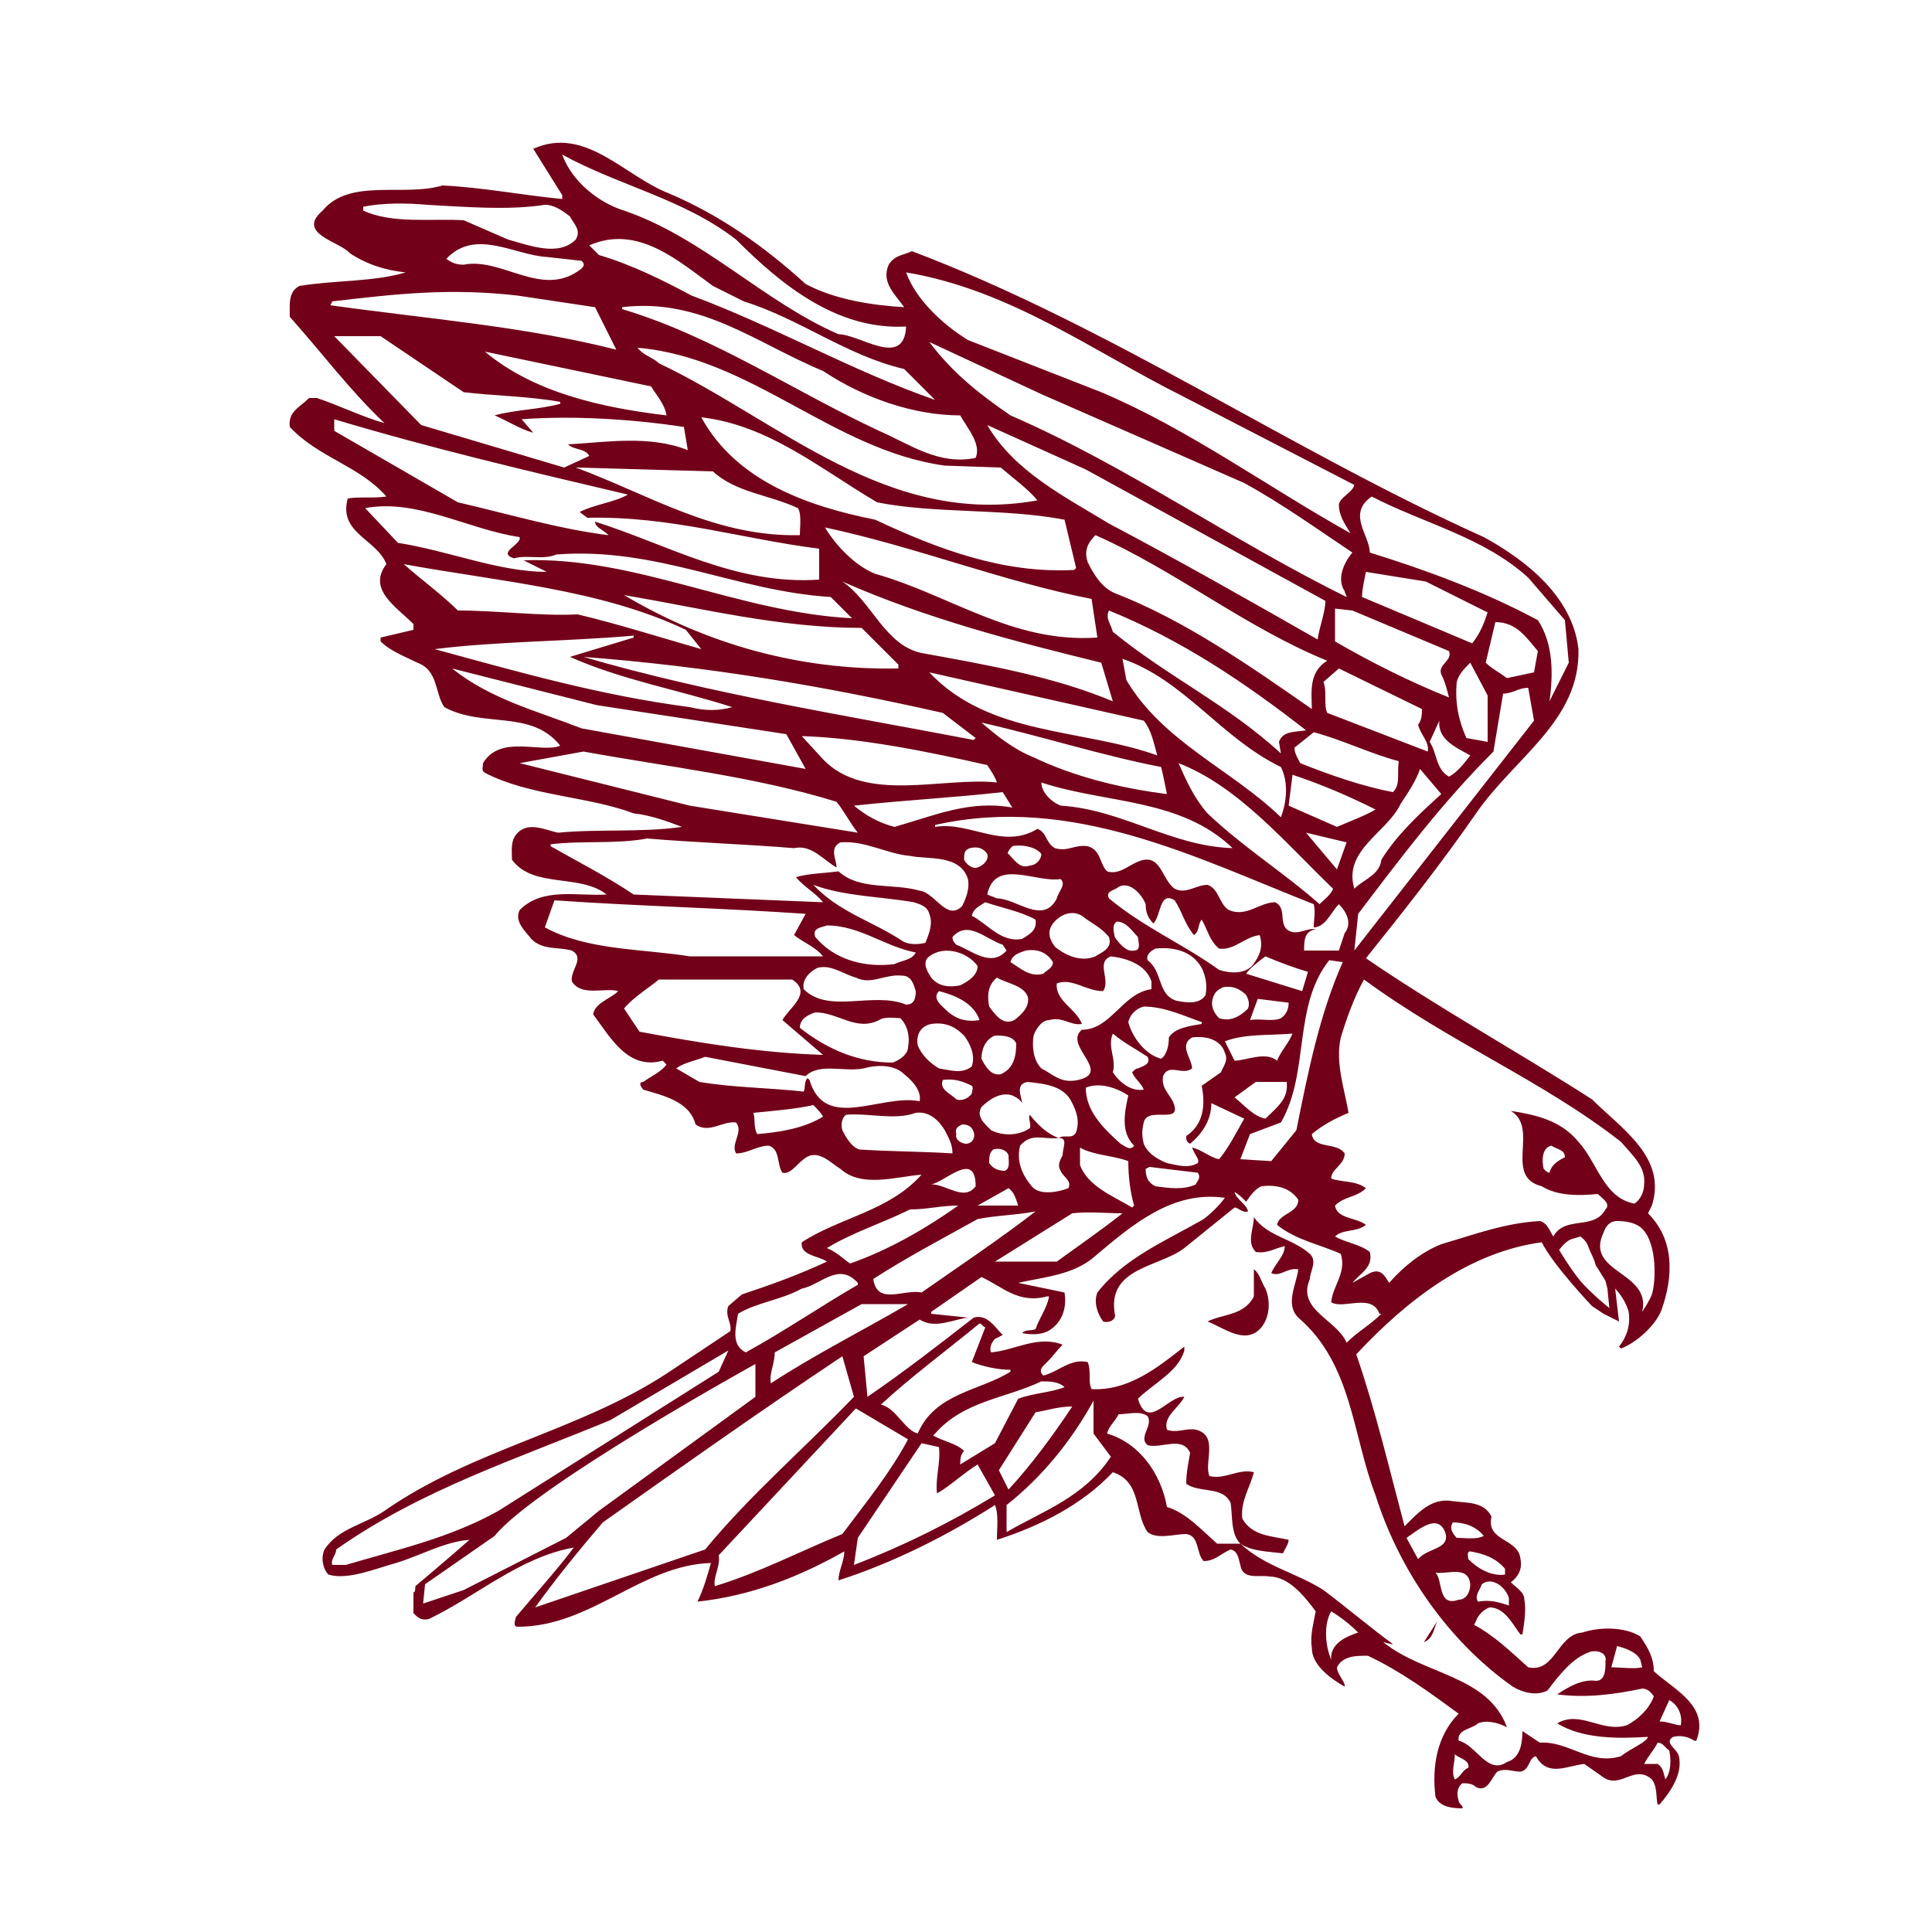 <?xml version="1.0" encoding="utf-8"?>
<!-- Generator: Adobe Illustrator 19.1.0, SVG Export Plug-In . SVG Version: 6.00 Build 0)  -->
<!DOCTYPE svg PUBLIC "-//W3C//DTD SVG 1.1//EN" "http://www.w3.org/Graphics/SVG/1.1/DTD/svg11.dtd">
<svg version="1.1" xmlns="http://www.w3.org/2000/svg" xmlns:xlink="http://www.w3.org/1999/xlink" x="0px" y="0px"
	 viewBox="33 -33 100 100" enable-background="new 33 -33 100 100" xml:space="preserve">

<g id="AREA_1">
	<path fill="#720018" d="M118.6,53.5c0-0.7-0.3-1.2-0.7-1.8c-0.8-0.5-2.1-0.5-3-0.2c-1.3,0.1-1.4,2.1-2.8,1.8
		c-0.9-0.8-1.7-1.6-2.8-2.2l0.1-0.2c0.1-0.3,0.4-0.6,0.7-0.7c0.8,0,1.2,0.9,1.6,1.4l0.1,0c0.1-0.6,0.2-1.3,0.1-1.8
		c0-0.4-0.4-0.6-0.7-0.9c0.4-0.3,0.6-0.7,0.5-1.2c-0.1-1.1-1.8-0.9-1.5-2.2c-0.4-0.8-1.3-0.7-2-0.8c-1.1-0.2-1.8,0.6-2.5,1.3
		c-0.8-3-1.5-6-2.5-8.9c2.7-2.9,5.9-5.3,9.6-5.8c0.6,1.2,2.6,3.3,2.6,3.3l0.6,0.4l0.8,0.4l-0.2-1.7c0.3,0.3,0.6,0.8,0.7,1.2
		c0.1,0.7-0.1,1.3-0.5,1.8l0.1,0.1c0.8-0.3,1.8-1.2,2.1-2c0.6-1.7,0.7-3.6-0.7-5l0.2-0.4c0.8-2.5-1.6-4-3.1-5.5
		c-3.9-2.5-7.9-4.7-11.7-7.3c2-2.5,3.9-4.9,5.7-7.5c2-2.9,5.4-4.8,5.3-8.5c-0.3-2.7-2.7-4.6-4.9-5.8C99.8-9.7,90.5-16.1,80.2-20
		c-0.4,0.2-0.9,0.2-1.2,0.7c-0.4,0.9,0.3,1.5,0.8,2.2c-1.7-0.1-3.6-0.4-5.1-1.2c-2.2-2-4.5-3.6-7.1-4.7c-2.3-0.9-4.3-3.5-7-2.3
		l1.5,2.4v0.2c-2.1-0.2-4.1-0.6-6.2-0.7c-2,0.6-4.8-0.4-6.2,1.3c-1.4,1.2,0.9,1.6,1.4,2.2C52-19.3,53-19,54-18.9
		c-1.7,0.5-3.7,0.4-5.5,0.7c-0.6,0.3-0.5,1-0.5,1.6c1.7,1.9,3.1,3.8,4.9,5.5c-1.1-0.3-2.3-0.9-3.5-1.3H49c-0.5,0.5-1.1,0.7-1,1.5
		c1.5,1.6,3.6,2,5,3.6c-0.7,0.1-1.4,0-2,0.1c-0.5,1.8,1.5,2.1,2,3.4c-1,1.3,0.5,2.2,1.4,3.1v0.3L52.7,0v0.2c0.5,0.5,1.3,0.8,1.9,1.1
		c1.1,0.4,0.9,1.6,1.4,2.3c2,1.1,4.5,0.1,6,2C61,6,58.9,5,58,6.5c0,0.2-0.1,0.4,0.1,0.5c2.3,1.2,5.3,1.2,7.7,2.1
		c0.9,0.1,1.7,0.4,2.5,0.7c-2.1,0.3-4.4,0.1-6.4,0.3c-0.6-0.1-1.5-0.6-2.1,0c-0.4,0.4-0.3,0.9-0.3,1.4c1.1,1.5,3.5,0.7,4.9,1.8
		c-1.5,0.1-3.3-0.4-4.5,0.8c-0.3,0.6,0.3,1.1,0.6,1.5c0.6,0.6,1.4,0.4,2.1,0.6c0.7,0.4-0.1,1,0,1.6c0.5,0.8,1.7,0.3,2.4,0.5
		c-0.4,0.4-1.2,0.6-1.3,1.2c0.9,1.2,1.8,2.9,3.6,2.4l0.2,0.2c-0.3,0.4-0.8,0.6-1.2,0.9c-0.3,0-0.1,0.3,0,0.4c1,0.3,2.4,0.6,2.7,1.8
		c0.7,0.5,1.4-0.2,2.1-0.1c0.4,0.5-0.3,1.1,0,1.6c0.6,0,1.1-0.4,1.7-0.4c0.6,0.2,0.4,1,0.7,1.4c0.4,0.1,0.7-0.4,1.1-0.7
		c0.7-0.6,1.4,0.2,1.9,0.5c1.1,1,2.9,0.4,4.2,0.3c-1.7,1.9-4.2,2.2-6.2,3.5c-0.1,0.7,0.9,0.7,1.3,1c-1.5,0.7-2.9,1.2-4.4,1.7
		l-0.7,0.6c-0.2,0.5,0.2,0.9,0.1,1.3l-3.3,2.2c-4.6,3-10,3.9-14.6,7.1c-1,0.7-2.4,0.9-3.1,2c-0.2,0.4-0.1,1,0.2,1.3
		c1,0.3,2.4-0.3,3.5-0.6c1.3-0.4,2.5-1.1,3.8-1.2c-0.9,0.8-2.8,2.4-2.8,2.4s0,0.4-0.1,0.3v1.1c0.2,0.2,0.4,0.4,0.8,0.3
		c2.5-1.2,4.7-3.2,7.5-3.7c-0.9,1.2-2,2.4-3,3.6c0,0.1-0.2,0.5,0.1,0.5c3.8,0,6.4-3.2,10-3.3c-0.2,0.7-0.4,1.4-0.7,2
		c2.8-0.3,5.3-1.3,7.6-2.6c0,0.5-0.3,1-0.3,1.5c2.8-0.9,5.6-2.3,8.1-3.9c0.2,0.5,0.1,1.2,0.1,1.8c2.2-0.7,4.4-1.8,6-3.5
		c1.5,0.5,1.1,2.1,1.8,3.1c0.5,0.4,1.4,0.1,2,0.1c0.7,0.1,0.5,1,0.9,1.4c0.6,0,0.9-0.4,1.4-0.6c0.4,0.1,0.4,0.5,0.5,0.8
		c0.1,0.8,1,0.5,1.5,0.6c1,0,1.8,1,2.4,1.8c-0.1,0.6-0.3,1.2-0.2,1.9c0,0.9,1,1.6,1.7,2l0-0.1c-0.1-0.3-0.4-0.6-0.4-0.9
		c0.3-0.6,1-0.6,1.6-0.6c1.7,0.8,3.2,1.9,4.7,3c-1.1,1.1-1.4,2.7-1.2,4.3c0.2,0.5,0.8,0.6,1.4,0.6l0-0.1c-0.1-0.1-0.2-0.2-0.2-0.3
		c-0.1-0.3-0.1-0.7,0.2-0.9c0.2,0,0.5,0,0.7,0.2c0.6,0.3,0.8-0.5,1.1-0.8c0.4-0.2,0.8,0,1.2,0c0.5-0.1,0.4-0.7,0.8-0.8
		c0.6,1.1,1.6,0.5,2.5,0.4l1,0.7c0.9,0.6,1.6-0.7,2.5,0.1c0.3,0.4,0.2,0.9,0.3,1.3l0.1,0c0.6-0.7,1.2-1.6,1-2.5
		c-0.1-0.4-0.8-0.7-0.3-1c0.4-0.1,0.8,0,1.1,0.2l0.1,0C121.5,55.3,119.7,54.5,118.6,53.5z M116.7,52.2c0.4,0.1,1,0.3,1.2,0.7
		l0.1,0.4c-0.4,0.1-1.1,0-1.6,0L116.7,52.2z M111.1,50.1c-0.6-0.2-1-0.3-1.6-0.2c-0.2-0.3,0.1-0.6,0.2-0.9c0.5-0.4,1.2,0.1,1.4,0.7
		V50.1z M110.9,48.2v0.3c-0.7,0.1-1.4-0.3-1.9-0.8c0-0.1-0.1-0.4,0.1-0.4C109.7,47.4,110.4,47.6,110.9,48.2z M109.1,49
		c0,0.4-0.2,0.8-0.6,0.8c-1.1,0.4-0.8-1-1.2-1.4C107.9,48.5,109,48,109.1,49z M108.2,45.8c0.6,0,1.2,0.2,1.6,0.7
		c-0.4,0.2-0.9,0.1-1.4,0.1C108.2,46.4,108,46.1,108.2,45.8z M107.8,46.3c0.3,0.9-0.9,0.8-1.4,1.4l-0.6-1.1
		C106.4,46.2,107.4,45.3,107.8,46.3z M114.8,33.3c-0.5-0.6-1.1-1.6-1.1-1.6s0.2-0.3,0.5-0.5c0.2-0.1,0.3-0.1,0.6-0.2
		c0,0,0.3,0.2,0.4,0.5c0.1,0.3,0.3,0.6,0.4,1c0.2,0.3,0.5,0.8,0.5,0.8l0.1,0.4l0.1,1C116.4,34.8,115.3,33.9,114.8,33.3z M118.5,34
		c-0.1,0.3-0.5,0.9-0.5,0.9c0.5-2.1-3-2-2-4.1c0.1-0.3,0.3-0.6,0.7-0.6c0.5,0,1,0.1,1.3,0.4C118.8,31.4,118.7,33.4,118.5,34z
		 M116.9,26.1c0.6,0.7,1.3,1.3,1.2,2.2c0,0.4-0.2,0.8-0.5,1c-1.6-0.3-1.9-2.1-2.9-3.2c-0.9-1.1-2.2-1.4-3.5-1.6
		c1.5,0.9-0.4,3.4,1.6,3.9c0.8,0.5,1.9,0.5,2.9,0.4c0.2,0.2,0.7,0.5,0.4,0.8c-0.6,1.1-2.1,0.3-2.7,1.4c-0.2-0.3-0.3-0.7-0.7-0.8
		c-1.8,0.1-3.4,0.7-5.1,1.2c-1,0.4-1.9,1.1-2.7,2c-0.2-0.3-0.4-0.8-1-0.5l-0.9,0.5c0.4-0.5,1.1-0.8,0.9-1.6
		c-0.5-0.4-1.3-0.5-1.8-0.8c0.4-0.4,1.1-0.2,1.6-0.6c-0.5-0.4-1.5-0.3-1.6-1c0.5-0.5,1.1-0.4,1.6-0.9c-0.5-0.4-1.3-0.3-1.8-0.5
		c0-0.5,0.7-0.7,0.7-1.3c-0.4-0.6-1.6-0.2-1.7-1c0.6-0.5,1.2-0.8,1.9-1.1c-0.2-1.2-0.7-2.6-0.4-3.9c0.3-1,0.7-2.1,1.2-3
		C108.1,21,112.8,22.9,116.9,26.1z M114,26.9c-0.4,0.2-0.7,0.4-0.8,0.8c-0.1,0-0.2-0.1-0.3-0.2c-0.1-0.4-0.1-1.1,0.4-1.2
		C113.6,26.5,114,26.5,114,26.9z M95,27.2c-0.5,0.3-1.1,0.1-1.6,0c-0.5-0.2-1-0.5-1.2-1c-0.1-0.4-0.1-0.7,0-1.1
		c0.2-0.9,2.1,0.2,1.5-1.1c-0.2-0.4-0.6-0.7-0.5-1.3c0.3-0.7,1,0,1.5-0.4c0-0.5-0.7-1.2,0-1.6c0.7-0.1,1.5,0.1,1.7,0.8
		c0.2,0.4-0.1,0.7-0.2,1l-1,0.7c0.2,1,0.1,2-0.8,2.6c0,0.2,0,0.3,0.2,0.4c0.6-0.5,1.1-1.2,1.1-2.1l1.7,0.8c-0.4,0.7-0.8,1.5-1.3,2.1
		c-0.5-0.1-0.9-0.5-1.4-0.6C94.9,26.9,95.1,27,95,27.2z M94.9,28.3c-0.6,0.3-1.4,0.2-2.1,0.1c-0.4-0.2-0.5-0.5-0.5-0.9l0.2-0.1
		l2.5,0.3C95.2,28,94.9,28.2,94.9,28.3z M73.1,37l4.5-2.5H80c-2.4,1.4-4.8,2.6-7.1,4.1C72.8,38.1,73.1,37.6,73.1,37z M78.2,33.2
		c1.7-1.1,3.6-2.1,5.4-3.1c1-0.2,2-0.2,3-0.4c-1.8,1.4-3.9,2.8-5.9,4.2C79.8,33.7,78.4,34.6,78.2,33.2z M79.9,19
		c-1.7-0.7-4,0.5-5.3-0.8c-0.1-0.5,0.3-0.9,0.7-1.1c0.7-0.2,1.3,0.3,2,0.5c0.8,0.4,1.5-0.2,2.4-0.1c0.5,0,0.6,0.5,0.7,0.8
		C80.4,18.7,80.3,19,79.9,19z M80,21.2c0,0.4-0.5,0.7-0.8,0.8c-1.8,0-3.4-0.7-4.8-1.8c0-0.5,0.5-0.7,0.8-0.8c1.2,0,2.1,1,3.3,0.4
		c0.3-0.2,0.8-0.1,1.1-0.1C80,20.1,80.1,20.7,80,21.2z M75.2,15.5C75,15,75.6,15,75.8,14.9c1.7,0,3,1.1,4.6,1.4
		c-0.2,0.4-0.7,0.4-1.1,0.6C77.8,17.1,76.2,16.7,75.2,15.5z M79.7,15.7c-1.5-1-3.3-1.5-4.6-2.9c1.6,0.6,3.5,0.6,5.2,0.9
		c0.3,0.1,0.7,0.2,0.8,0.6c0.2,0.5,0,1-0.2,1.5C80.5,15.9,80,15.9,79.7,15.7z M69.3-11.4c3.5,0.4,6.2,2.7,9.1,4.4
		c3,0.6,6.6,0.3,9.7,0.9l0.6,2.5l-0.1,0.1c-3.7,0.2-7.1-1.1-10.3-2.6C74.8-6.8,71.1-8.1,69.3-11.4z M74.4-5.3
		C70-5.2,66.6-7.4,62.8-8.8l0.1,0l7,0.2c1.2,1.1,2.9,1.2,4.4,1.9C74.5-6.4,74.4-5.7,74.4-5.3z M89.7-5.3c4.1,1.8,7.8,4.8,12,6.5
		c-1,0.6-0.8,1.7-0.8,2.5c-3.3-2.3-6.6-4.6-10.2-6c-0.7-0.3-1.1-1-1.4-1.6C89.1-4.5,89.3-4.9,89.7-5.3z M84.1-11l5.1,2.3l12.4,6.8
		c0,0.6-0.3,1.3-0.4,2c-3.5-2-7.2-4.1-10.8-6C88.1-7.3,85.5-8.6,84.1-11z M106.9,5.9l-5.2-2c-0.2-0.4,0-1.1-0.2-1.6l0.8-0.7l4.3,2.1
		c0,0.2,0,0.6-0.2,0.8C106.5,5,107,5.4,106.9,5.9z M105.1,8c-1.6-0.3-3.3-0.9-4.8-1.5C100.2,6.3,100,6,100,5.7l1-0.8
		c1.5,0.4,2.9,1.1,4.4,1.5C105.3,7.1,105.5,7.6,105.1,8z M90.4-1.4c3.7,1.5,7,3.7,10.2,6.2c-0.5,0.1-1.2,0-1.4,0.6l0.1,0.6
		c-2.7-2.5-5.9-4-8.7-6.3C90.5-0.7,90.2-1,90.4-1.4z M99.3,6.7c0.4,0.8,0.3,1.8,0,2.6c-2.6-2.5-6.1-3.9-8-7.1l-0.2-1.1
		C94.3,2.2,96.2,5.2,99.3,6.7z M92.2,4.3c0.4,0.5,0.5,1.1,0.7,1.8c-3.9-1.4-8.7-1-11.8-4.3L92.2,4.3z M93.1,6.7
		c0.1,0.4,0.2,0.9,0.3,1.4c-2.4-0.3-4.8-0.9-6.9-1.9c-1-0.4-1.9-1.1-2.7-1.8C86.9,5.1,90,6.1,93.1,6.7z M96.8,10.9
		c-3.2-0.1-5.7-2-8.9-2.2c-0.5-0.2-1-0.7-1-1.2C90.2,8.6,94.1,8.3,96.8,10.9z M95.5,9.1c-0.7-0.8-1.1-1.7-1.5-2.6
		c3.1,1.2,5.5,4.1,8,6.5c-0.1,0.3-0.5,0.6-0.7,0.8C99.5,12.2,97.4,10.9,95.5,9.1z M100.6,10.1l2.1,0.5l-0.5,1.4L100.6,10.1z
		 M102.2,9.8l-2.5-1.1l0.2-1.6c1.5,0.5,2.9,1.1,4.3,1.8C103.7,9.2,102.9,9.5,102.2,9.8z M105.5,8.6c0.4-0.6,0.8-1.2,1-1.8l1.1,1.3
		c-1.1,1-2.3,2.1-3.1,3.4c-0.1,0.8-0.9,1-1.4,1.5C102.5,11,104.8,10.1,105.5,8.6z M107,5.4l0.5-1.1c-0.1,1,0.9,1.4,1.6,1.8
		c-0.3,0.4-0.7,0.9-1.1,1.1C107.3,6.8,107.4,6,107,5.4z M108.9,5.2c-0.4-0.9-0.6-1.8-0.5-2.9c0.1-0.4,0.4-0.7,0.7-1L110,3v2.4
		L108.9,5.2z M103.5-2.1c0-0.4,0.1-0.8,0.2-1.3l3.1,0.5l3.2,1.6c-0.2,0.6-0.4,1.1-0.8,1.6L103.5-2.1z M108,0.7
		c0.2,0.5-0.6,0.7-0.4,1.2c0.2,0.4,0.3,0.8,0.4,1.2c-2-0.8-4-1.8-5.9-2.9v-1.7l0.9,0.1L108,0.7z M102.6-2.4c0,0.1,0.1,0.2,0.1,0.3
		C96.8-5,91.3-8.9,85.3-11.5c-1.6-1.1-3-2.2-4.2-3.8l5.8,2.7L97.4-8c2,1.1,3.8,2.4,5.6,3.6C102.5-3.8,102.2-3,102.6-2.4z M81.4-12.3
		c-4.3-1.5-8.3-3.8-12.6-5.4c-1.5-0.8-3.1-1.6-4.8-2.1l-0.5-0.5c2.5-1.1,4.6,0.8,6.4,2.1l1.6,0.8c2.9,0.9,5.3,2.8,8.3,3.5L81.4-12.3
		z M75.6-13.8c2.1,1.4,4.7,2.3,7.1,2.3c0.4,0.7,1.1,1.5,0.8,2.2c-1.9,0.4-3.4-0.7-5-1.4c-4.5-2.1-8.6-4.9-13.3-6.3l0-0.1
		C69.3-17.6,72.2-15.2,75.6-13.8z M66.7-13c0.3,0.5,0.7,0.9,0.8,1.5c-3.4-0.4-6.9-1.2-9.4-3.3L66.7-13z M67.1-14.2
		c-0.3-0.3-0.8-0.4-1.1-0.8c5.9,0.5,10.1,5.3,15.9,6.1l2.9,0.1c0.7,0.6,1.4,1.1,1.9,1.7C78.9-5.7,73.4-11.2,67.1-14.2z M89.5-2
		l0.3,2c-4.4,0.3-7.6-2.2-11.5-3.3c-1-0.4-2-1.4-2.6-2.4C80.4-4.7,84.9-2.9,89.5-2z M76.6-2.9C80.9-1,85.5,0.2,90,1.3l0.6,2
		C87.5,2,84,1.4,80.7,0.8C78.8,0.4,78.1-1.9,76.6-2.9L76.6-2.9z M77.6-0.5l1.9,1.9v0.2c-5.2,0.1-10-1.3-14.2-3.8
		C69.4-1.5,73.4-0.5,77.6-0.5z M81.8,3.9l1.7,1.3l-0.1,0.1C76.6,4,69.7,2.9,63.2,1C69.7,1.5,75.6,2.5,81.8,3.9z M84.1,6.6
		c0.2,0.3,0.4,0.6,0.5,0.9c-2.8-0.3-6.8,1.1-9-1.2l-1.1-1.2C77.6,5.2,81,5.9,84.1,6.6z M84.9,8l0.5,0.8c-2.2-0.4-4,0.4-6.1,1
		c-0.8-0.2-1.5-0.6-2.1-1.1C80,8.4,82.2,8.3,84.9,8z M81.4,9.7c7.1-1.6,13.5,1.7,19.6,4.1c0.1,0.4,0,0.8,0,1.2
		c0.6,0,0.9-0.8,1.3-1.2c0.4,0.4,0.7,1,0.3,1.5c-0.1,0.3-0.2,0.6-0.3,0.9h-1.8c0-0.5,0-1,0.6-1.1c-0.5-0.1-1,0.4-1.5,0
		c-0.4-0.4,0-1.1-0.6-1.4c-0.8,0-1.5,0.8-2.4,0.4c-0.5-0.3-0.5-1.1-1.1-1.3c-0.6,0-1.1,0.5-1.7,0.2c-0.7-0.5-0.7-1.9-1.9-1.4
		c-0.5,0.2-1,0.7-1.6,0.5c-0.4-0.4-0.3-1.1-1-1.3c-0.7-0.1-1,0.3-1.7,0.1c-0.5-0.3-0.4-0.8-0.9-1c-1.8,1.1-3.5-0.4-5.3-0.1V9.7z
		 M99.1,21.9c-0.6-0.5-1.6,0-2.2,0l-0.5-1c1-0.4,2.3-0.3,3.5-0.4C99.7,21,99.3,21.4,99.1,21.9z M98.5,24.9c-0.6-0.1-1.1-0.7-1.6-1.1
		L98,23h1.6C99.7,23.9,99.1,24.3,98.5,24.9z M88.8,22.9c-0.9,0.2-1.3-0.3-1.9-0.6c-0.4-0.4-0.5-1.1-0.4-1.7c0.1-0.3,0.4-0.8,0.8-0.8
		c0.7-0.2,1.1,0.3,1.7,0.2c-0.3-0.8-1.4-1.2-1.3-2.1c0.8-0.3,1.5,0.4,2.4,0.4c0.4-0.6-0.4-1.5,0.4-1.8c0.8,0.1,1.8,0.4,2.1,1.3v0.4
		c-1.5,0.2-2.1,2.1-3.6,2.1C88,21.1,90.6,22.5,88.8,22.9z M88,26.8c-0.1,0.2-0.3,0.5-0.1,0.8c0.1,0.3,0.6,0.5,0.4,0.9
		c-0.5,0.2-1.5,0.4-1.9-0.1c-0.5-0.6-0.8-1.3-0.6-2.1c0.6-0.7,1.2-0.3,2-0.4c-0.6-0.2-1.1-0.7-1.5-1.2c-0.1,0.2,0.1,0.5,0,0.7
		c-0.6,0.4-1.4,0.4-2,0.1c-0.3-0.3-0.8-0.7-0.5-1.2c0.4-0.4,1-0.8,1.6-0.6c0.2,0.1,0.4,0.2,0.5,0.4c0-0.3-0.4-1,0.3-1.1
		c0.9,0.1,1.9,0.2,2.3,1.1c0.2,0.4,0.4,0.9,0.2,1.5c-0.2,0.4-0.6,0.1-0.9,0.3C88.3,25.9,88,26.4,88,26.8z M85,27.6
		c-0.3,0-0.6-0.1-0.8-0.4c0-0.3,0-0.5,0.2-0.7c0.3-0.1,0.7,0,0.8,0.3C85.2,27.1,85.3,27.5,85,27.6z M85.2,28.5
		c0.3,0.2,0.4,0.6,0.5,0.9h-2.1L85.2,28.5z M82.1,19.4c-0.3-0.3-0.9-0.7-0.5-1.1c0.8,0.2,1.8,0.6,2.1,1.5
		C83.1,19.9,82.6,19.8,82.1,19.4z M87.9,12.5c0.3,0.3-0.1,0.6-0.2,1c-0.7,1.4-2.1,0-3.1,0l-0.5-0.2C84.5,11.4,86.6,12.7,87.9,12.5z
		 M85.4,10.8c0.4-0.1,1.2,0,1.5,0.4c0,0.3-0.3,0.6-0.6,0.6c-0.5,0.2-0.8-0.3-1.1-0.6C85.1,11.2,85.2,11,85.4,10.8z M89,14.4
		c0.5,0.4,1,0.6,1.4,1.1c0.2,0.6-0.4,0.8-0.7,1c-0.7,0.3-1.5,0-2.1-0.5c-0.3-0.4-0.4-0.8-0.1-1.2C87.9,14.3,88.5,14.1,89,14.4z
		 M86.6,14.6c0.1,0.6-0.4,0.8-0.7,1c-1.1,0.2-1.8-0.8-2.6-1.2c0.1-0.4,0.4-0.5,0.7-0.7C84.9,14,85.9,14.2,86.6,14.6z M86.1,16.2
		c0.6-0.1,1.1,0.1,1.4,0.6c0,0.3-0.3,0.4-0.5,0.6c-0.7,0.2-1.2-0.3-1.7-0.6C85.4,16.4,85.8,16.3,86.1,16.2z M86.2,18.6
		c0.1,0.5-0.3,0.9-0.7,1.2c-0.6,0.3-1-0.3-1.3-0.7c-0.1-0.5-0.1-1.1,0.4-1.5C85.1,17.9,86,18,86.2,18.6z M84.5,20.6
		c0.4,0,0.9,0,1.1,0.4c0,0.6-0.1,1.3-0.8,1.6c-0.5,0.1-0.8-0.4-1-0.8C83.8,21.3,84,20.8,84.5,20.6z M90.8,14.7
		c0.5,0,0.8,0.5,1.1,0.8c0,0.2,0.2,0.7-0.2,0.7c-0.4,0.1-0.8-0.4-1-0.7C90.7,15.4,90.5,14.9,90.8,14.7z M92.2,19.1
		c1.1,0,2.1,0.5,3,0.8V20c-0.6,0.1-1.4,0.2-1.7,0.7c0,0.4-0.1,0.9-0.4,1.1c-0.8-0.2-1.5-1.1-1.7-1.9C91.5,19.5,91.8,19.2,92.2,19.1z
		 M93.9,18.8c-1-0.3-0.7-1.5-1.5-2.1c-0.1-0.3,0.2-0.5,0.4-0.6c0.9-0.1,1.9,0.1,2.4,1c0.2,0.4,0.3,0.9,0.2,1.4
		C95.1,19,94.4,18.9,93.9,18.8z M90.4,13.5c-0.2-0.4,0.3-0.4,0.5-0.6c0.6-0.3,1.2,0.4,1.4,0.9c0,0.4,0.1,0.7,0.4,1
		c0.4-0.4,0.3-1.7,1.1-1.2c0.4,0.6,0.5,1.2,1,1.8c0.3-0.2,0.2-0.6,0.4-0.8c0.3,0.5,0.4,1.1,0.9,1.5c0.8,0.1,1.3-0.6,2.1-0.7
		c0.2,0.6,0,1.1-0.4,1.6c-0.4,0.4-1.1,0.4-1.7,0.2C94.3,15.9,92.2,15,90.4,13.5z M95.8,18.6c0.1-0.3,0.3-0.4,0.5-0.5
		c0.5-0.1,0.9,0.1,1.2,0.4c0.1,0.2,0.2,0.4,0.1,0.7c-0.4,0.4-0.9,0.7-1.5,0.5C95.9,19.5,95.6,19.1,95.8,18.6z M99.3,19.7
		c-0.4,0.2-1.1,0-1.6,0.1l0.4-1.1l1.6,0.2C99.7,19.2,99.6,19.5,99.3,19.7z M97.5,17.4c0.2-0.3,0.6-0.6,1-0.9
		c0.7,0.3,1.5,0.6,2.2,0.8l-0.3,1L97.5,17.4z M83.2,10.9c0.4-0.1,0.7,0,0.9,0.3c0.1,0.3-0.2,0.6-0.5,0.7c-0.3,0.1-0.6-0.2-0.7-0.4
		C82.9,11.2,82.9,11,83.2,10.9z M84.9,15.9l0.2,0.3c-0.8,0.9-1.8,0-2.6-0.3c-0.1-0.1-0.2-0.2-0.2-0.4C83.1,14.6,84,15.6,84.9,15.9z
		 M83.6,17c0,0.5-0.5,0.8-0.9,1c-0.5,0.1-1.1,0.1-1.5-0.4c-0.2-0.3-0.5-0.8-0.1-1.1C81.9,15.9,83.1,16.3,83.6,17z M81.2,20
		c0.7-0.1,1.2,0.1,1.7,0.6c0.3,0.4,0.6,1,0.4,1.6c-0.5,0.4-1.1,0.2-1.7,0.1c-0.5-0.3-0.9-0.7-1.1-1.2C80.4,20.5,80.7,20.1,81.2,20z
		 M81.8,22.9c0.6-0.1,1.1,0.1,1.5,0.3c0.1,0.1,0,0.3,0,0.4c-0.2,0.3-0.6,0.4-0.8,0.3C82.2,23.6,81.6,23.4,81.8,22.9z M82.8,25.2
		c0.3,0,0.5,0.1,0.6,0.4c0.1,0.3-0.1,0.6-0.4,0.6c-0.2,0-0.6-0.2-0.5-0.5C82.4,25.4,82.6,25.3,82.8,25.2z M83.5,28.4
		c-0.6,0.8-1.5-0.1-2.3-0.1C81.9,28.2,83.5,26.5,83.5,28.4z M88.5,29.8c0.8-0.1,1.8,0,2.6,0c-1,0.8-2.3,1.7-3.4,2.5h-3.2L88.5,29.8z
		 M88.9,27.3l0-0.9c0.7,0.4,1.7,0.4,2.5,0.7c0,0.8,0.1,1.6,0.3,2.3l-0.1,0.1C90.6,28.9,89.3,28.4,88.9,27.3z M91,26.2
		c-0.9-0.8-1.8-1.7-1.8-2.9c0.7-0.3,1.6,0,2.2,0.4c-0.2,0.9-0.4,1.9,0.3,2.6C91.5,26.6,91.2,26.3,91,26.2z M90.6,22.5
		c0.2-0.7-0.3-1.3,0-2c0.6,0.5,1.2,0.8,1.8,1.2c0.2,0.4-0.3,0.5-0.5,0.6c-0.1,0-0.2,0.1-0.3,0.2c0.1,0.3,0.5,0.6,0.6,0.9
		C91.6,23.5,91,23.1,90.6,22.5z M97.7,25.7l1.6-0.6c1.5-2.6,0.6-6,2.5-8.4l0.7,0.1c-1.2,2.7-1.8,5.7-2.4,8.7l-1.3,1.6L97.2,27
		L97.7,25.7z M103.1,16.2l0.2-1.9c2.2-2.9,4.3-5.7,7-8.4l0.5-3c0.5,0,0.8-0.3,1.3-0.3l0.3,1.7L103.1,16.2z M112.4,1.8L111,2.1
		c-0.4-0.3-0.8-0.5-1.1-0.8l0.5-2.1c1.1,0,1.6,0.8,2.2,1.5L112.4,1.8z M104-7.3c2.7,1.4,5.8,2.1,8.1,4.2l1.9,2.2l0.2,2.2l-1,2
		c0.2-1.4,0.2-3-0.6-4.2c-2.8-1.5-5.8-2.6-8.7-3.5C103.9-5.3,102.7-6.4,104-7.3z M94.2-12.5l8.9,4.6c-0.1,0.4-0.7,0.6-0.8,1
		c0,0.6,0.3,1,0.6,1.5c-4.3-2.4-8.4-5.4-12.9-7.3l-6.9-2.7c-1.3-0.8-2.7-2.1-3.2-3.5C85.3-18,89.6-14.8,94.2-12.5z M62.1-25
		c2.9,1.6,6.3,2.3,9,4.4c2.3,2.3,5.2,4.7,8.8,4.5c-0.1,2.2-2.4,0.4-3.5,0.4c-3.9-1.7-7-5-11.1-6.4C64-22.5,62.6-23.6,62.1-25z
		 M63.1-19.1c-2,1.6-4.1-0.6-6.1-0.2c-0.4,0-0.6-0.1-0.9-0.3c1.5-1.6,3.5-0.2,5.2-0.1l1.8,0.2C63.2-19.4,63.3-19.3,63.1-19.1z
		 M51.8-22.1l0-0.2c1-0.2,2.2-0.2,3.3-0.1c1.9,0.1,4.2,0.3,6.1,0c0.5,0,0.9,0.3,1.3,0.6c0.2,0.4,0.6,0.7,0.3,1.2
		c-0.9,0.9-2.4,0.3-3.5,0l-2.3-1C55.4-21.7,53.3-21.4,51.8-22.1z M50.2-17.4c3.4-0.4,6.1-0.7,9.6-0.3l4,0.6l1.1,2.2
		c-4.7-1.2-9.8-1.6-14.8-2.3L50.2-17.4z M50.3-15.6h2.4l4.3,2.9c1.7,0.2,3.3,0.2,5,0.5v0.1c-1.1,0.3-2.3,0.3-3.4,0.6
		c0.7,0.3,1.3,0.7,2,0.9L60-11.3c2.7-0.2,5.8,0,8.4,0.4l0.2,1.2c-2-0.8-4.3-0.4-6.2-0.3c0.3,0.3,0.9,0.2,1.1,0.6l-1.3,0.6L54.8-11
		L50.3-15.6z M50.3-10.7v-0.6c5,1.5,10.1,2.7,15.2,3.9c-0.7,0.4-1.7,0.5-2.5,0.9l0.4,0.3c4.3-0.1,8,1.1,12,1.6v1.6
		c-4.3,0.3-7.8-1.8-11.6-3c0,0.3,0.4,0.4,0.7,0.7C62-5.6,59.3-6.4,56.7-7L50.3-10.7z M51.9-6.7c2.7-0.5,5.3,1.1,8,1.5
		c0.1,0.4-1.2,0.8-0.3,1.1c0.7-0.2,1.5,0.1,2.2-0.2C67-4.7,71.1-2.4,76-2.1L77.1-1l0,0c-5.9-0.3-11.2-3.2-17-3l1.2,0.6
		c-2.5,0-5.1-1.1-7.7-1.5L51.9-6.7z M53.9-3.8c4.9,0.9,10.2,1.3,14.6,3.4l0.8,1c-2.1-0.6-4.3-1.3-6.4-1.8c-1.9,0.1-4.1-0.2-6.2-0.2
		C55.9-2.2,54.8-3,53.9-3.8z M55.5,0.6c3.1-0.4,6.9-0.4,10.3-0.7V0l-3.3,1c2.7,1.2,5.6,1.7,8.4,2.6c-0.7,0.2-1.4,0.2-2.2,0
		C64.1,3,59.9,1.8,55.5,0.6z M56.4,1.6l7.5,1.9L73.7,5l1,1.8L63.1,4.7C60.8,3.8,58.4,3.2,56.4,1.6z M59.9,6.5l3.3-0.6
		c4.4,0.8,8.9,1.3,13.1,2.6c0.4,0.5,0.7,1.1,1.1,1.6l-8.7-1.4L59.9,6.5z M61.5,10.8v-0.1c1.6-0.2,3.4,0,5-0.3
		c2.3,0.2,5.2,0.3,7.6,0.5c0.9-0.2,1.5,0.6,2.2,1c0-0.4-0.4-1,0.2-1.3c1.3-0.1,2.4,0.6,3.6,0.7c0.9,0.2,2.6-0.1,3,1.2
		c0.1,0.5-0.1,1-0.3,1.4c-0.8,0.8-1.4-0.7-2.2-0.8c-1.4-0.4-3.1,0-4.2-1c-0.7,0.1-1.5,0.1-2.2,0.3c0.4,0.5,1,0.8,1.4,1.3l-9.8-0.4
		C64.3,12.3,62.9,11.6,61.5,10.8z M61.2,15l0.5-1.4c4.3,0.3,8.7,0.4,13,0.7l-0.6,1.1c0.5,0.4,1.1,0.6,1.5,1.1l-6.9,0
		C66.2,16.1,63.4,16.2,61.2,15z M66.1,20.4l-0.8-1.2c0.5-0.6,1.2-1,1.8-1.5h6.9c1.1,0.7-0.2,1.5-0.5,2.1l2.1,1.8
		C72.4,21.5,69.3,21,66.1,20.4z M69.2,23L68,22.3c0.4-0.3,1-0.4,1.5-0.6l5.2,1c0.7-0.7,2-0.2,3-0.4c0.7-0.2,1.6-0.2,2.1,0.3
		c0.5,0.4,0.9,0.9,0.8,1.4c-2-0.4-4.9,1.6-5.7-1.1l-0.1-0.1c-0.2,0.2-0.1,0.5-0.2,0.7C72.8,23.3,71,23.3,69.2,23z M72.2,25.7
		c-0.2-0.3-0.1-0.7-0.2-1.1c1-0.1,2.2-0.2,3.1-0.4c0.2,0.2,0.4,0.4,0.5,0.6C74.6,25.4,73.4,25.6,72.2,25.7z M77.5,26.5
		c-0.4-0.1-0.7-0.6-0.9-1c-0.1-0.3,0-0.7,0.2-0.8c1.2-0.1,2.5,0.3,3.6-0.1c0.7-0.1,1.2,0.4,1.5,0.9c0.2,0.4,0.4,0.7,0.4,1.2
		C80.8,26.6,79,26.6,77.5,26.5z M75.8,31.6c1.3-0.8,2.9-1.3,4.3-2c0.9,0,1.6-0.2,2.5-0.2c-1.7,1.2-3.6,2.3-5.6,3
		C76.7,32.2,76.3,31.8,75.8,31.6z M71.2,35c1-0.6,2.2-0.7,3.3-1.3c1-0.2,1.9-1.4,2.9-0.3v0.1c-1.9,1.1-3.8,2.4-5.8,3.5
		C70.8,36.6,71.1,35.7,71.2,35z M50.9,48h-0.7c-0.1-0.3,0.2-0.5,0.2-0.8c4.4-3.1,9.4-4.7,14.2-6.7l6.1-3.6l-0.5,1.1l-11.4,7.2
		C56.3,46.6,53.6,47.2,50.9,48z M62.3,46.6l-5.3,2.7L54.9,50L55,49l3.6-2.5c2.1-2.6,13.5-8.9,13.5-8.9l0,1.7l-8.1,5.9L62.3,46.6z
		 M69.5,47.2l-8.8,3c1-1.4,2.3-3,3.5-4.4c4.1-2.9,8.2-5.8,12.4-8.6l0.6,2.1C74.6,42,71.8,44.4,69.5,47.2z M76.6,46.4
		c-2.2,0.9-4.3,2-6.6,2.7c-0.1-0.5,0.3-1,0.2-1.6l7.1-7.6l2.7,1.6C79.1,43.2,77.8,44.8,76.6,46.4z M85.3,37.9V38
		c-1.6,1-3.9,1.1-4.8,3.2c-0.7-0.2-1.1-1.3-1.9-1.5c1.5-1.4,3.4-2.8,5.1-4.2c0.1,0,0.2,0.2,0.3,0.2l-0.7,1.8
		C83.8,37.7,84.6,37.9,85.3,37.9z M77.2,48l0.2-1.4l3.3-4.9l0.9,0.2c0.1,0.8-0.2,1.6-0.1,2.4c0.7-0.4,1.3-1,2.1-1.5l0.9,1.6
		C82.2,45.8,79.8,47,77.2,48z M84.5,41.7l-1.8,1.1c0-0.2,0-0.5,0.2-0.7c-0.4-0.4-1.1-0.5-1.6-0.8l0.1-0.1c1.5-1.7,3.6-1.8,5.5-2.7
		c0.4,0,0.9,0,1.2,0.3c-0.8,0.3-1.6,0.3-2.4,0.6L84.5,41.7z M86.6,40.1c0.6-0.1,1.2-0.3,1.9-0.3c-1,1.5-2.1,3-3.3,4.3l-0.5-1
		L86.6,40.1z M85.1,46.3l0-1.4c1.9-1.5,3.4-3.4,4.5-5.4v1.7l0.9,1.2C89.1,44.5,87,45.2,85.1,46.3z M101.9,52.7v0.2
		c-0.3-0.7-0.4-1.8,0-2.5c0.5,0.3,1,0.7,1.4,1.1C102.7,51.7,102,52,101.9,52.7z M109,58.5c-0.3,0.1-0.4,0.5-0.7,0.6
		c-0.2-0.4,0-0.8,0-1.3C108.5,58,109.1,58.1,109,58.5z M116.9,57.9c-1.6,0.5-2.7-0.8-4.2-0.7l-0.9-0.6c0,0.6-0.1,1.4-0.8,1.6
		c-1,0.7-1.6-0.9-2.5-1.1c-0.1-0.6,0.7-0.6,1-0.9c0.5-0.2,1.1,0,1.5,0.2c-1-2.7-4.3-2.7-6.4-4.4c0.1,0,0.3,0.1,0.5,0.1
		c-1.1-0.8-2.4-1.9-3.6-2.8c-1.4-0.9-3-1.2-4.3-2.4l-1.2,0c-0.8-0.7-1.6-1.6-2.6-1.9c-0.3-1.7-1.4-3.3-3.1-3.8
		c0.1-0.4,0.4-0.6,0.6-1c0.5,0,1.1-0.2,1.5,0.1c0.3,0.5-0.5,1.1,0,1.5c0.7,0.2,1.8-0.5,2.2,0.4c-0.1,0.6-0.2,1-0.2,1.6
		c0.7,0.5,1.9,0.1,2.3,1c0.1,0.7,0,1.6,0.5,2.1c0.6,0.4,1.4,0.4,2.2,0.5c0.1-0.2,0.3-0.5,0.3-0.7c-0.9-0.2-1.9-0.2-2.4-1.1
		c-0.1-0.9,0.4-1.6,0.6-2.4c-0.8-0.2-1.5,0.4-2.3,0.2c-0.3-0.7,0.5-2.1-0.7-2.4c-0.5-0.1-1,0.2-1.5,0c-0.2-0.7,0.6-1.1,0.9-1.7
		c-0.8-0.1-1.9,1.8-2.4,0.1c0.8-0.8,2.1-1.4,2.4-2.5v-0.2c-1.4,1.1-2.9,2.3-4.8,2.2c-0.2-0.4,0-0.9-0.2-1.4
		c-0.9-0.2-1.5,0.5-2.3,0.7c-0.3-0.3,0-0.5,0.2-0.7c0.3-0.3,0.5-0.6,0.8-0.9c-1.3-0.5-2.5,0.3-3.7,0.4c-0.1-0.2,0-0.5,0.2-0.7
		l0.4-0.2c-0.4-0.4-0.8-1.1-1.5-0.9c-1.8,1.4-3.6,2.8-5.5,4.1l-0.2-2.1l2.9-1.9c0.8,0.5,1.7,0,2.5-0.1l-1.9-0.2v-0.1l2.6-1.8
		c1.1,0.5,1.9,1.4,3.4,1h0.1c-0.1,0.6-0.5,1.1-0.7,1.7c-0.3,0.1-0.5,0-0.7,0.2c0.5,0.1,1.1,0.1,1.5-0.2c0.7-0.5,0.8-1.3,0.7-1.9
		l-2.4-0.5c1.3-0.3,2.9-0.4,4-1.4c1.9-1.6,4-3.4,6.7-3c-0.3,0.4-0.7,0.8-1.1,1.1c-1.9,1.1-4.1,2-5.5,3.8c-0.2,0.5,0,1.1,0.3,1.5
		c0.3,0.1,0.7-0.1,0.6-0.4c-0.4-2.4,2.3-2.4,3.6-3.4l2.6-2.1c0.2,0,0.4,0.3,0.7,0.2c-0.1-0.4-0.6-0.6-0.7-1c0.2,0.1,0.4,0.3,0.6,0.5
		c0.2-0.3,0.5-0.7,0.8-0.8c0.8-0.1,1.5,0.1,1.9,0.7c0,0.7-1,0.7-1.1,1.3c1,0.8,2.2,1,3.3,1.5c0.3,1-0.4,1.6-0.5,2.5
		c0.6,0.4,2.1-0.5,2.5,0.6l0.1,0c-0.6,0.6-1.2,0.9-1.8,1.5c-0.5-1.2-2.6-1.7-1.9-3.3c0-0.4,0.4-0.9,0-1.3c-0.9-0.8-2.2-0.9-2.9-1.9
		c0,0.6-0.4,1.3,0.1,1.8c0.6,0.1,1-0.2,1.5-0.3c0,0.5-0.5,0.9-0.7,1.4c0.5,0.2,0.8-0.3,1.4-0.2c-0.1,0.8-0.7,1.8,0,2.5
		c2.8,2.4,2.8,6.1,4,9.2c1.2,3.8,3.7,7.5,7.1,9.9c0.5,0.3,1.2,0.5,1.8,0.2c0.6-0.8,1.3-1.7,2.2-2c0.3-0.1,0.9,0,0.8,0.5
		c0,0.4,0,1-0.5,1c-0.7-0.1-1.4,0.3-2,0.7c1.5,0.2,3,0,4.4-0.3c0.2,0,0.4,0.1,0.6,0.4c-0.2,0.6-0.8,1.2-1.4,1.5
		c-1.3,0.4-2.4-0.8-3.6-0.1c1.3,0.8,3.1,0.8,4.7,0.7C118.2,57.2,117.4,57.5,116.9,57.9z M119.2,59.1c-0.1-0.3-0.1-0.6-0.4-0.8
		l-0.7,0c0.2-0.4,0.5-0.7,0.7-1.1c0.3,0,0.4,0.3,0.6,0.4C119.5,58.1,119.5,58.7,119.2,59.1z M120,56.3c-0.3,0-0.7-0.2-1.1-0.2
		l0.5-1.1C119.8,55.2,120.1,55.7,120,56.3z"/>
	<path fill="#720018" d="M97.9,32.7v1.4c-0.5,1-1.6,0.9-2.4,1.3c0.8,0.3,1.9,1.2,2.7,0.4c0.5-0.5,0.6-1.4,0.3-2.1
		C98.3,33.4,98.2,32.9,97.9,32.7z"/>
	<path fill="#720018" d="M107.4,50.9l-0.7,1.1C107.2,51.8,107.2,51.3,107.4,50.9z"/>
</g>
</svg>
